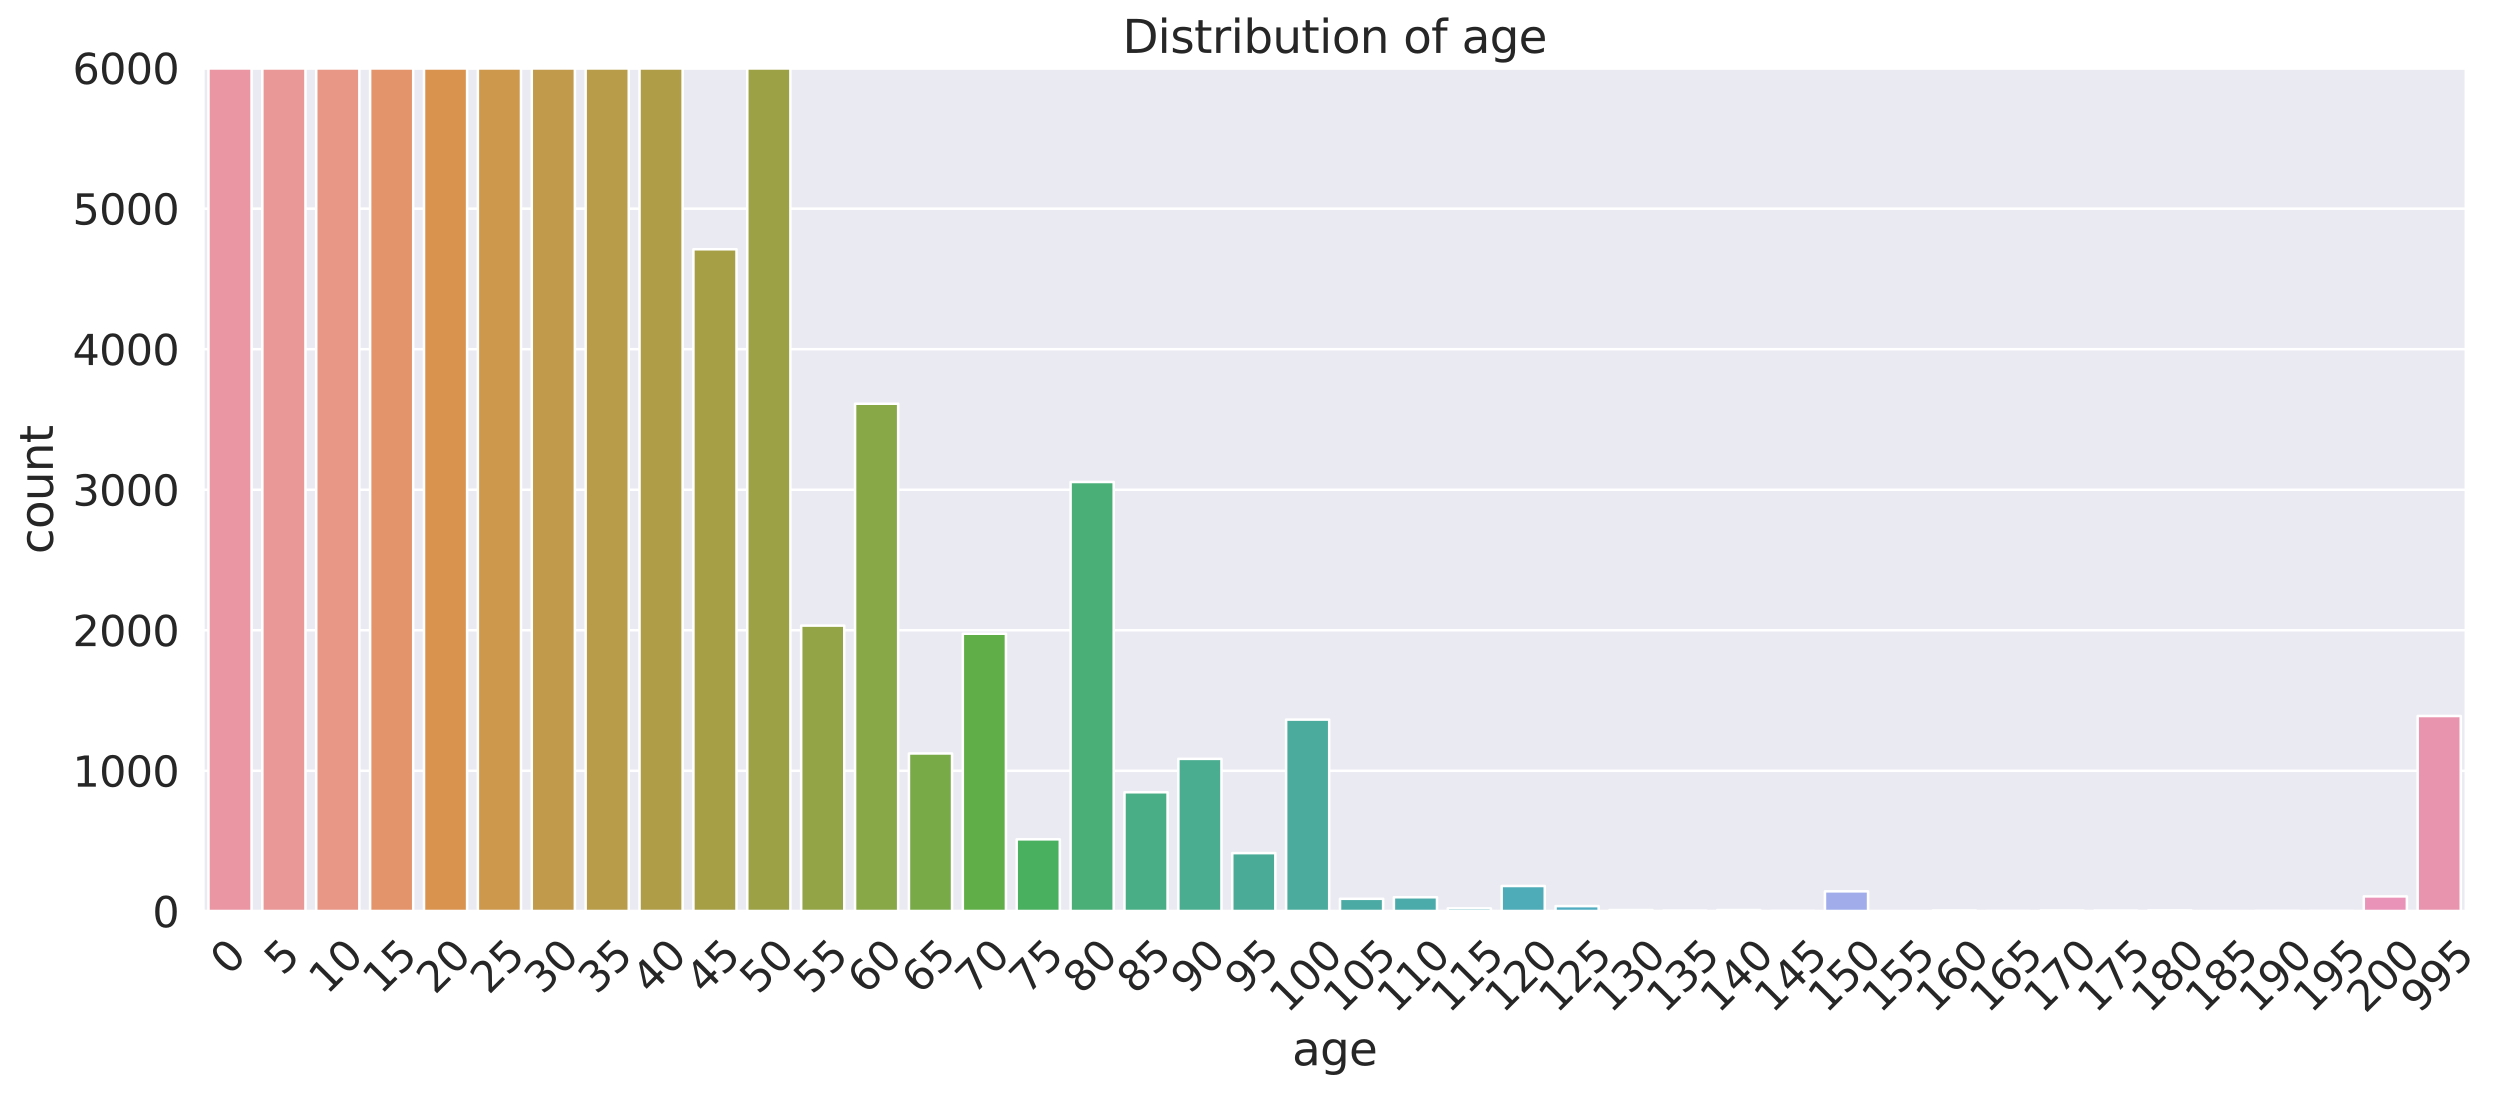 <?xml version="1.0" encoding="utf-8" standalone="no"?>
<!DOCTYPE svg PUBLIC "-//W3C//DTD SVG 1.1//EN"
  "http://www.w3.org/Graphics/SVG/1.1/DTD/svg11.dtd">
<svg xmlns:xlink="http://www.w3.org/1999/xlink" width="986.265pt" height="431.199pt" viewBox="0 0 986.265 431.199" xmlns="http://www.w3.org/2000/svg" version="1.1">
 <defs>
  <style type="text/css">*{stroke-linejoin: round; stroke-linecap: butt}</style>
 </defs>
 <g id="figure_1">
  <g id="patch_1">
   <path d="M 0 431.199 
L 986.265 431.199 
L 986.265 0 
L 0 0 
z
" style="fill: #ffffff"/>
  </g>
  <g id="axes_1">
   <g id="patch_2">
    <path d="M 80.113 359.517 
L 972.913 359.517 
L 972.913 26.877 
L 80.113 26.877 
z
" style="fill: #eaeaf2"/>
   </g>
   <g id="matplotlib.axis_1">
    <g id="xtick_1">
     <g id="text_1">
      <!-- 0 -->
      <g style="fill: #262626" transform="translate(90.249 385.306)rotate(-45)scale(0.165 -0.165)">
       <defs>
        <path id="DejaVuSans-30" d="M 2034 4250 
Q 1547 4250 1301 3770 
Q 1056 3291 1056 2328 
Q 1056 1369 1301 889 
Q 1547 409 2034 409 
Q 2525 409 2770 889 
Q 3016 1369 3016 2328 
Q 3016 3291 2770 3770 
Q 2525 4250 2034 4250 
z
M 2034 4750 
Q 2819 4750 3233 4129 
Q 3647 3509 3647 2328 
Q 3647 1150 3233 529 
Q 2819 -91 2034 -91 
Q 1250 -91 836 529 
Q 422 1150 422 2328 
Q 422 3509 836 4129 
Q 1250 4750 2034 4750 
z
" transform="scale(0.016)"/>
       </defs>
       <use xlink:href="#DejaVuSans-30"/>
      </g>
     </g>
    </g>
    <g id="xtick_2">
     <g id="text_2">
      <!-- 5 -->
      <g style="fill: #262626" transform="translate(111.507 385.306)rotate(-45)scale(0.165 -0.165)">
       <defs>
        <path id="DejaVuSans-35" d="M 691 4666 
L 3169 4666 
L 3169 4134 
L 1269 4134 
L 1269 2991 
Q 1406 3038 1543 3061 
Q 1681 3084 1819 3084 
Q 2600 3084 3056 2656 
Q 3513 2228 3513 1497 
Q 3513 744 3044 326 
Q 2575 -91 1722 -91 
Q 1428 -91 1123 -41 
Q 819 9 494 109 
L 494 744 
Q 775 591 1075 516 
Q 1375 441 1709 441 
Q 2250 441 2565 725 
Q 2881 1009 2881 1497 
Q 2881 1984 2565 2268 
Q 2250 2553 1709 2553 
Q 1456 2553 1204 2497 
Q 953 2441 691 2322 
L 691 4666 
z
" transform="scale(0.016)"/>
       </defs>
       <use xlink:href="#DejaVuSans-35"/>
      </g>
     </g>
    </g>
    <g id="xtick_3">
     <g id="text_3">
      <!-- 10 -->
      <g style="fill: #262626" transform="translate(129.052 392.729)rotate(-45)scale(0.165 -0.165)">
       <defs>
        <path id="DejaVuSans-31" d="M 794 531 
L 1825 531 
L 1825 4091 
L 703 3866 
L 703 4441 
L 1819 4666 
L 2450 4666 
L 2450 531 
L 3481 531 
L 3481 0 
L 794 0 
L 794 531 
z
" transform="scale(0.016)"/>
       </defs>
       <use xlink:href="#DejaVuSans-31"/>
       <use xlink:href="#DejaVuSans-30" x="63.623"/>
      </g>
     </g>
    </g>
    <g id="xtick_4">
     <g id="text_4">
      <!-- 15 -->
      <g style="fill: #262626" transform="translate(150.309 392.729)rotate(-45)scale(0.165 -0.165)">
       <use xlink:href="#DejaVuSans-31"/>
       <use xlink:href="#DejaVuSans-35" x="63.623"/>
      </g>
     </g>
    </g>
    <g id="xtick_5">
     <g id="text_5">
      <!-- 20 -->
      <g style="fill: #262626" transform="translate(171.566 392.729)rotate(-45)scale(0.165 -0.165)">
       <defs>
        <path id="DejaVuSans-32" d="M 1228 531 
L 3431 531 
L 3431 0 
L 469 0 
L 469 531 
Q 828 903 1448 1529 
Q 2069 2156 2228 2338 
Q 2531 2678 2651 2914 
Q 2772 3150 2772 3378 
Q 2772 3750 2511 3984 
Q 2250 4219 1831 4219 
Q 1534 4219 1204 4116 
Q 875 4013 500 3803 
L 500 4441 
Q 881 4594 1212 4672 
Q 1544 4750 1819 4750 
Q 2544 4750 2975 4387 
Q 3406 4025 3406 3419 
Q 3406 3131 3298 2873 
Q 3191 2616 2906 2266 
Q 2828 2175 2409 1742 
Q 1991 1309 1228 531 
z
" transform="scale(0.016)"/>
       </defs>
       <use xlink:href="#DejaVuSans-32"/>
       <use xlink:href="#DejaVuSans-30" x="63.623"/>
      </g>
     </g>
    </g>
    <g id="xtick_6">
     <g id="text_6">
      <!-- 25 -->
      <g style="fill: #262626" transform="translate(192.824 392.729)rotate(-45)scale(0.165 -0.165)">
       <use xlink:href="#DejaVuSans-32"/>
       <use xlink:href="#DejaVuSans-35" x="63.623"/>
      </g>
     </g>
    </g>
    <g id="xtick_7">
     <g id="text_7">
      <!-- 30 -->
      <g style="fill: #262626" transform="translate(214.081 392.729)rotate(-45)scale(0.165 -0.165)">
       <defs>
        <path id="DejaVuSans-33" d="M 2597 2516 
Q 3050 2419 3304 2112 
Q 3559 1806 3559 1356 
Q 3559 666 3084 287 
Q 2609 -91 1734 -91 
Q 1441 -91 1130 -33 
Q 819 25 488 141 
L 488 750 
Q 750 597 1062 519 
Q 1375 441 1716 441 
Q 2309 441 2620 675 
Q 2931 909 2931 1356 
Q 2931 1769 2642 2001 
Q 2353 2234 1838 2234 
L 1294 2234 
L 1294 2753 
L 1863 2753 
Q 2328 2753 2575 2939 
Q 2822 3125 2822 3475 
Q 2822 3834 2567 4026 
Q 2313 4219 1838 4219 
Q 1578 4219 1281 4162 
Q 984 4106 628 3988 
L 628 4550 
Q 988 4650 1302 4700 
Q 1616 4750 1894 4750 
Q 2613 4750 3031 4423 
Q 3450 4097 3450 3541 
Q 3450 3153 3228 2886 
Q 3006 2619 2597 2516 
z
" transform="scale(0.016)"/>
       </defs>
       <use xlink:href="#DejaVuSans-33"/>
       <use xlink:href="#DejaVuSans-30" x="63.623"/>
      </g>
     </g>
    </g>
    <g id="xtick_8">
     <g id="text_8">
      <!-- 35 -->
      <g style="fill: #262626" transform="translate(235.338 392.729)rotate(-45)scale(0.165 -0.165)">
       <use xlink:href="#DejaVuSans-33"/>
       <use xlink:href="#DejaVuSans-35" x="63.623"/>
      </g>
     </g>
    </g>
    <g id="xtick_9">
     <g id="text_9">
      <!-- 40 -->
      <g style="fill: #262626" transform="translate(256.595 392.729)rotate(-45)scale(0.165 -0.165)">
       <defs>
        <path id="DejaVuSans-34" d="M 2419 4116 
L 825 1625 
L 2419 1625 
L 2419 4116 
z
M 2253 4666 
L 3047 4666 
L 3047 1625 
L 3713 1625 
L 3713 1100 
L 3047 1100 
L 3047 0 
L 2419 0 
L 2419 1100 
L 313 1100 
L 313 1709 
L 2253 4666 
z
" transform="scale(0.016)"/>
       </defs>
       <use xlink:href="#DejaVuSans-34"/>
       <use xlink:href="#DejaVuSans-30" x="63.623"/>
      </g>
     </g>
    </g>
    <g id="xtick_10">
     <g id="text_10">
      <!-- 45 -->
      <g style="fill: #262626" transform="translate(277.852 392.729)rotate(-45)scale(0.165 -0.165)">
       <use xlink:href="#DejaVuSans-34"/>
       <use xlink:href="#DejaVuSans-35" x="63.623"/>
      </g>
     </g>
    </g>
    <g id="xtick_11">
     <g id="text_11">
      <!-- 50 -->
      <g style="fill: #262626" transform="translate(299.109 392.729)rotate(-45)scale(0.165 -0.165)">
       <use xlink:href="#DejaVuSans-35"/>
       <use xlink:href="#DejaVuSans-30" x="63.623"/>
      </g>
     </g>
    </g>
    <g id="xtick_12">
     <g id="text_12">
      <!-- 55 -->
      <g style="fill: #262626" transform="translate(320.366 392.729)rotate(-45)scale(0.165 -0.165)">
       <use xlink:href="#DejaVuSans-35"/>
       <use xlink:href="#DejaVuSans-35" x="63.623"/>
      </g>
     </g>
    </g>
    <g id="xtick_13">
     <g id="text_13">
      <!-- 60 -->
      <g style="fill: #262626" transform="translate(341.624 392.729)rotate(-45)scale(0.165 -0.165)">
       <defs>
        <path id="DejaVuSans-36" d="M 2113 2584 
Q 1688 2584 1439 2293 
Q 1191 2003 1191 1497 
Q 1191 994 1439 701 
Q 1688 409 2113 409 
Q 2538 409 2786 701 
Q 3034 994 3034 1497 
Q 3034 2003 2786 2293 
Q 2538 2584 2113 2584 
z
M 3366 4563 
L 3366 3988 
Q 3128 4100 2886 4159 
Q 2644 4219 2406 4219 
Q 1781 4219 1451 3797 
Q 1122 3375 1075 2522 
Q 1259 2794 1537 2939 
Q 1816 3084 2150 3084 
Q 2853 3084 3261 2657 
Q 3669 2231 3669 1497 
Q 3669 778 3244 343 
Q 2819 -91 2113 -91 
Q 1303 -91 875 529 
Q 447 1150 447 2328 
Q 447 3434 972 4092 
Q 1497 4750 2381 4750 
Q 2619 4750 2861 4703 
Q 3103 4656 3366 4563 
z
" transform="scale(0.016)"/>
       </defs>
       <use xlink:href="#DejaVuSans-36"/>
       <use xlink:href="#DejaVuSans-30" x="63.623"/>
      </g>
     </g>
    </g>
    <g id="xtick_14">
     <g id="text_14">
      <!-- 65 -->
      <g style="fill: #262626" transform="translate(362.881 392.729)rotate(-45)scale(0.165 -0.165)">
       <use xlink:href="#DejaVuSans-36"/>
       <use xlink:href="#DejaVuSans-35" x="63.623"/>
      </g>
     </g>
    </g>
    <g id="xtick_15">
     <g id="text_15">
      <!-- 70 -->
      <g style="fill: #262626" transform="translate(384.138 392.729)rotate(-45)scale(0.165 -0.165)">
       <defs>
        <path id="DejaVuSans-37" d="M 525 4666 
L 3525 4666 
L 3525 4397 
L 1831 0 
L 1172 0 
L 2766 4134 
L 525 4134 
L 525 4666 
z
" transform="scale(0.016)"/>
       </defs>
       <use xlink:href="#DejaVuSans-37"/>
       <use xlink:href="#DejaVuSans-30" x="63.623"/>
      </g>
     </g>
    </g>
    <g id="xtick_16">
     <g id="text_16">
      <!-- 75 -->
      <g style="fill: #262626" transform="translate(405.395 392.729)rotate(-45)scale(0.165 -0.165)">
       <use xlink:href="#DejaVuSans-37"/>
       <use xlink:href="#DejaVuSans-35" x="63.623"/>
      </g>
     </g>
    </g>
    <g id="xtick_17">
     <g id="text_17">
      <!-- 80 -->
      <g style="fill: #262626" transform="translate(426.652 392.729)rotate(-45)scale(0.165 -0.165)">
       <defs>
        <path id="DejaVuSans-38" d="M 2034 2216 
Q 1584 2216 1326 1975 
Q 1069 1734 1069 1313 
Q 1069 891 1326 650 
Q 1584 409 2034 409 
Q 2484 409 2743 651 
Q 3003 894 3003 1313 
Q 3003 1734 2745 1975 
Q 2488 2216 2034 2216 
z
M 1403 2484 
Q 997 2584 770 2862 
Q 544 3141 544 3541 
Q 544 4100 942 4425 
Q 1341 4750 2034 4750 
Q 2731 4750 3128 4425 
Q 3525 4100 3525 3541 
Q 3525 3141 3298 2862 
Q 3072 2584 2669 2484 
Q 3125 2378 3379 2068 
Q 3634 1759 3634 1313 
Q 3634 634 3220 271 
Q 2806 -91 2034 -91 
Q 1263 -91 848 271 
Q 434 634 434 1313 
Q 434 1759 690 2068 
Q 947 2378 1403 2484 
z
M 1172 3481 
Q 1172 3119 1398 2916 
Q 1625 2713 2034 2713 
Q 2441 2713 2670 2916 
Q 2900 3119 2900 3481 
Q 2900 3844 2670 4047 
Q 2441 4250 2034 4250 
Q 1625 4250 1398 4047 
Q 1172 3844 1172 3481 
z
" transform="scale(0.016)"/>
       </defs>
       <use xlink:href="#DejaVuSans-38"/>
       <use xlink:href="#DejaVuSans-30" x="63.623"/>
      </g>
     </g>
    </g>
    <g id="xtick_18">
     <g id="text_18">
      <!-- 85 -->
      <g style="fill: #262626" transform="translate(447.909 392.729)rotate(-45)scale(0.165 -0.165)">
       <use xlink:href="#DejaVuSans-38"/>
       <use xlink:href="#DejaVuSans-35" x="63.623"/>
      </g>
     </g>
    </g>
    <g id="xtick_19">
     <g id="text_19">
      <!-- 90 -->
      <g style="fill: #262626" transform="translate(469.166 392.729)rotate(-45)scale(0.165 -0.165)">
       <defs>
        <path id="DejaVuSans-39" d="M 703 97 
L 703 672 
Q 941 559 1184 500 
Q 1428 441 1663 441 
Q 2288 441 2617 861 
Q 2947 1281 2994 2138 
Q 2813 1869 2534 1725 
Q 2256 1581 1919 1581 
Q 1219 1581 811 2004 
Q 403 2428 403 3163 
Q 403 3881 828 4315 
Q 1253 4750 1959 4750 
Q 2769 4750 3195 4129 
Q 3622 3509 3622 2328 
Q 3622 1225 3098 567 
Q 2575 -91 1691 -91 
Q 1453 -91 1209 -44 
Q 966 3 703 97 
z
M 1959 2075 
Q 2384 2075 2632 2365 
Q 2881 2656 2881 3163 
Q 2881 3666 2632 3958 
Q 2384 4250 1959 4250 
Q 1534 4250 1286 3958 
Q 1038 3666 1038 3163 
Q 1038 2656 1286 2365 
Q 1534 2075 1959 2075 
z
" transform="scale(0.016)"/>
       </defs>
       <use xlink:href="#DejaVuSans-39"/>
       <use xlink:href="#DejaVuSans-30" x="63.623"/>
      </g>
     </g>
    </g>
    <g id="xtick_20">
     <g id="text_20">
      <!-- 95 -->
      <g style="fill: #262626" transform="translate(490.424 392.729)rotate(-45)scale(0.165 -0.165)">
       <use xlink:href="#DejaVuSans-39"/>
       <use xlink:href="#DejaVuSans-35" x="63.623"/>
      </g>
     </g>
    </g>
    <g id="xtick_21">
     <g id="text_21">
      <!-- 100 -->
      <g style="fill: #262626" transform="translate(507.969 400.152)rotate(-45)scale(0.165 -0.165)">
       <use xlink:href="#DejaVuSans-31"/>
       <use xlink:href="#DejaVuSans-30" x="63.623"/>
       <use xlink:href="#DejaVuSans-30" x="127.246"/>
      </g>
     </g>
    </g>
    <g id="xtick_22">
     <g id="text_22">
      <!-- 105 -->
      <g style="fill: #262626" transform="translate(529.226 400.152)rotate(-45)scale(0.165 -0.165)">
       <use xlink:href="#DejaVuSans-31"/>
       <use xlink:href="#DejaVuSans-30" x="63.623"/>
       <use xlink:href="#DejaVuSans-35" x="127.246"/>
      </g>
     </g>
    </g>
    <g id="xtick_23">
     <g id="text_23">
      <!-- 110 -->
      <g style="fill: #262626" transform="translate(550.483 400.152)rotate(-45)scale(0.165 -0.165)">
       <use xlink:href="#DejaVuSans-31"/>
       <use xlink:href="#DejaVuSans-31" x="63.623"/>
       <use xlink:href="#DejaVuSans-30" x="127.246"/>
      </g>
     </g>
    </g>
    <g id="xtick_24">
     <g id="text_24">
      <!-- 115 -->
      <g style="fill: #262626" transform="translate(571.74 400.152)rotate(-45)scale(0.165 -0.165)">
       <use xlink:href="#DejaVuSans-31"/>
       <use xlink:href="#DejaVuSans-31" x="63.623"/>
       <use xlink:href="#DejaVuSans-35" x="127.246"/>
      </g>
     </g>
    </g>
    <g id="xtick_25">
     <g id="text_25">
      <!-- 120 -->
      <g style="fill: #262626" transform="translate(592.998 400.152)rotate(-45)scale(0.165 -0.165)">
       <use xlink:href="#DejaVuSans-31"/>
       <use xlink:href="#DejaVuSans-32" x="63.623"/>
       <use xlink:href="#DejaVuSans-30" x="127.246"/>
      </g>
     </g>
    </g>
    <g id="xtick_26">
     <g id="text_26">
      <!-- 125 -->
      <g style="fill: #262626" transform="translate(614.255 400.152)rotate(-45)scale(0.165 -0.165)">
       <use xlink:href="#DejaVuSans-31"/>
       <use xlink:href="#DejaVuSans-32" x="63.623"/>
       <use xlink:href="#DejaVuSans-35" x="127.246"/>
      </g>
     </g>
    </g>
    <g id="xtick_27">
     <g id="text_27">
      <!-- 130 -->
      <g style="fill: #262626" transform="translate(635.512 400.152)rotate(-45)scale(0.165 -0.165)">
       <use xlink:href="#DejaVuSans-31"/>
       <use xlink:href="#DejaVuSans-33" x="63.623"/>
       <use xlink:href="#DejaVuSans-30" x="127.246"/>
      </g>
     </g>
    </g>
    <g id="xtick_28">
     <g id="text_28">
      <!-- 135 -->
      <g style="fill: #262626" transform="translate(656.769 400.152)rotate(-45)scale(0.165 -0.165)">
       <use xlink:href="#DejaVuSans-31"/>
       <use xlink:href="#DejaVuSans-33" x="63.623"/>
       <use xlink:href="#DejaVuSans-35" x="127.246"/>
      </g>
     </g>
    </g>
    <g id="xtick_29">
     <g id="text_29">
      <!-- 140 -->
      <g style="fill: #262626" transform="translate(678.026 400.152)rotate(-45)scale(0.165 -0.165)">
       <use xlink:href="#DejaVuSans-31"/>
       <use xlink:href="#DejaVuSans-34" x="63.623"/>
       <use xlink:href="#DejaVuSans-30" x="127.246"/>
      </g>
     </g>
    </g>
    <g id="xtick_30">
     <g id="text_30">
      <!-- 145 -->
      <g style="fill: #262626" transform="translate(699.283 400.152)rotate(-45)scale(0.165 -0.165)">
       <use xlink:href="#DejaVuSans-31"/>
       <use xlink:href="#DejaVuSans-34" x="63.623"/>
       <use xlink:href="#DejaVuSans-35" x="127.246"/>
      </g>
     </g>
    </g>
    <g id="xtick_31">
     <g id="text_31">
      <!-- 150 -->
      <g style="fill: #262626" transform="translate(720.54 400.152)rotate(-45)scale(0.165 -0.165)">
       <use xlink:href="#DejaVuSans-31"/>
       <use xlink:href="#DejaVuSans-35" x="63.623"/>
       <use xlink:href="#DejaVuSans-30" x="127.246"/>
      </g>
     </g>
    </g>
    <g id="xtick_32">
     <g id="text_32">
      <!-- 155 -->
      <g style="fill: #262626" transform="translate(741.798 400.152)rotate(-45)scale(0.165 -0.165)">
       <use xlink:href="#DejaVuSans-31"/>
       <use xlink:href="#DejaVuSans-35" x="63.623"/>
       <use xlink:href="#DejaVuSans-35" x="127.246"/>
      </g>
     </g>
    </g>
    <g id="xtick_33">
     <g id="text_33">
      <!-- 160 -->
      <g style="fill: #262626" transform="translate(763.055 400.152)rotate(-45)scale(0.165 -0.165)">
       <use xlink:href="#DejaVuSans-31"/>
       <use xlink:href="#DejaVuSans-36" x="63.623"/>
       <use xlink:href="#DejaVuSans-30" x="127.246"/>
      </g>
     </g>
    </g>
    <g id="xtick_34">
     <g id="text_34">
      <!-- 165 -->
      <g style="fill: #262626" transform="translate(784.312 400.152)rotate(-45)scale(0.165 -0.165)">
       <use xlink:href="#DejaVuSans-31"/>
       <use xlink:href="#DejaVuSans-36" x="63.623"/>
       <use xlink:href="#DejaVuSans-35" x="127.246"/>
      </g>
     </g>
    </g>
    <g id="xtick_35">
     <g id="text_35">
      <!-- 170 -->
      <g style="fill: #262626" transform="translate(805.569 400.152)rotate(-45)scale(0.165 -0.165)">
       <use xlink:href="#DejaVuSans-31"/>
       <use xlink:href="#DejaVuSans-37" x="63.623"/>
       <use xlink:href="#DejaVuSans-30" x="127.246"/>
      </g>
     </g>
    </g>
    <g id="xtick_36">
     <g id="text_36">
      <!-- 175 -->
      <g style="fill: #262626" transform="translate(826.826 400.152)rotate(-45)scale(0.165 -0.165)">
       <use xlink:href="#DejaVuSans-31"/>
       <use xlink:href="#DejaVuSans-37" x="63.623"/>
       <use xlink:href="#DejaVuSans-35" x="127.246"/>
      </g>
     </g>
    </g>
    <g id="xtick_37">
     <g id="text_37">
      <!-- 180 -->
      <g style="fill: #262626" transform="translate(848.083 400.152)rotate(-45)scale(0.165 -0.165)">
       <use xlink:href="#DejaVuSans-31"/>
       <use xlink:href="#DejaVuSans-38" x="63.623"/>
       <use xlink:href="#DejaVuSans-30" x="127.246"/>
      </g>
     </g>
    </g>
    <g id="xtick_38">
     <g id="text_38">
      <!-- 185 -->
      <g style="fill: #262626" transform="translate(869.34 400.152)rotate(-45)scale(0.165 -0.165)">
       <use xlink:href="#DejaVuSans-31"/>
       <use xlink:href="#DejaVuSans-38" x="63.623"/>
       <use xlink:href="#DejaVuSans-35" x="127.246"/>
      </g>
     </g>
    </g>
    <g id="xtick_39">
     <g id="text_39">
      <!-- 190 -->
      <g style="fill: #262626" transform="translate(890.598 400.152)rotate(-45)scale(0.165 -0.165)">
       <use xlink:href="#DejaVuSans-31"/>
       <use xlink:href="#DejaVuSans-39" x="63.623"/>
       <use xlink:href="#DejaVuSans-30" x="127.246"/>
      </g>
     </g>
    </g>
    <g id="xtick_40">
     <g id="text_40">
      <!-- 195 -->
      <g style="fill: #262626" transform="translate(911.855 400.152)rotate(-45)scale(0.165 -0.165)">
       <use xlink:href="#DejaVuSans-31"/>
       <use xlink:href="#DejaVuSans-39" x="63.623"/>
       <use xlink:href="#DejaVuSans-35" x="127.246"/>
      </g>
     </g>
    </g>
    <g id="xtick_41">
     <g id="text_41">
      <!-- 200 -->
      <g style="fill: #262626" transform="translate(933.112 400.152)rotate(-45)scale(0.165 -0.165)">
       <use xlink:href="#DejaVuSans-32"/>
       <use xlink:href="#DejaVuSans-30" x="63.623"/>
       <use xlink:href="#DejaVuSans-30" x="127.246"/>
      </g>
     </g>
    </g>
    <g id="xtick_42">
     <g id="text_42">
      <!-- 995 -->
      <g style="fill: #262626" transform="translate(954.369 400.152)rotate(-45)scale(0.165 -0.165)">
       <use xlink:href="#DejaVuSans-39"/>
       <use xlink:href="#DejaVuSans-39" x="63.623"/>
       <use xlink:href="#DejaVuSans-35" x="127.246"/>
      </g>
     </g>
    </g>
    <g id="text_43">
     <!-- age -->
     <g style="fill: #262626" transform="translate(509.746 420.256)scale(0.18 -0.18)">
      <defs>
       <path id="DejaVuSans-61" d="M 2194 1759 
Q 1497 1759 1228 1600 
Q 959 1441 959 1056 
Q 959 750 1161 570 
Q 1363 391 1709 391 
Q 2188 391 2477 730 
Q 2766 1069 2766 1631 
L 2766 1759 
L 2194 1759 
z
M 3341 1997 
L 3341 0 
L 2766 0 
L 2766 531 
Q 2569 213 2275 61 
Q 1981 -91 1556 -91 
Q 1019 -91 701 211 
Q 384 513 384 1019 
Q 384 1609 779 1909 
Q 1175 2209 1959 2209 
L 2766 2209 
L 2766 2266 
Q 2766 2663 2505 2880 
Q 2244 3097 1772 3097 
Q 1472 3097 1187 3025 
Q 903 2953 641 2809 
L 641 3341 
Q 956 3463 1253 3523 
Q 1550 3584 1831 3584 
Q 2591 3584 2966 3190 
Q 3341 2797 3341 1997 
z
" transform="scale(0.016)"/>
       <path id="DejaVuSans-67" d="M 2906 1791 
Q 2906 2416 2648 2759 
Q 2391 3103 1925 3103 
Q 1463 3103 1205 2759 
Q 947 2416 947 1791 
Q 947 1169 1205 825 
Q 1463 481 1925 481 
Q 2391 481 2648 825 
Q 2906 1169 2906 1791 
z
M 3481 434 
Q 3481 -459 3084 -895 
Q 2688 -1331 1869 -1331 
Q 1566 -1331 1297 -1286 
Q 1028 -1241 775 -1147 
L 775 -588 
Q 1028 -725 1275 -790 
Q 1522 -856 1778 -856 
Q 2344 -856 2625 -561 
Q 2906 -266 2906 331 
L 2906 616 
Q 2728 306 2450 153 
Q 2172 0 1784 0 
Q 1141 0 747 490 
Q 353 981 353 1791 
Q 353 2603 747 3093 
Q 1141 3584 1784 3584 
Q 2172 3584 2450 3431 
Q 2728 3278 2906 2969 
L 2906 3500 
L 3481 3500 
L 3481 434 
z
" transform="scale(0.016)"/>
       <path id="DejaVuSans-65" d="M 3597 1894 
L 3597 1613 
L 953 1613 
Q 991 1019 1311 708 
Q 1631 397 2203 397 
Q 2534 397 2845 478 
Q 3156 559 3463 722 
L 3463 178 
Q 3153 47 2828 -22 
Q 2503 -91 2169 -91 
Q 1331 -91 842 396 
Q 353 884 353 1716 
Q 353 2575 817 3079 
Q 1281 3584 2069 3584 
Q 2775 3584 3186 3129 
Q 3597 2675 3597 1894 
z
M 3022 2063 
Q 3016 2534 2758 2815 
Q 2500 3097 2075 3097 
Q 1594 3097 1305 2825 
Q 1016 2553 972 2059 
L 3022 2063 
z
" transform="scale(0.016)"/>
      </defs>
      <use xlink:href="#DejaVuSans-61"/>
      <use xlink:href="#DejaVuSans-67" x="61.279"/>
      <use xlink:href="#DejaVuSans-65" x="124.756"/>
     </g>
    </g>
   </g>
   <g id="matplotlib.axis_2">
    <g id="ytick_1">
     <g id="line2d_1">
      <path d="M 80.113 359.517 
L 972.913 359.517 
" clip-path="url(#pa2fa9e0db2)" style="fill: none; stroke: #ffffff; stroke-linecap: round"/>
     </g>
     <g id="text_44">
      <!-- 0 -->
      <g style="fill: #262626" transform="translate(60.115 365.786)scale(0.165 -0.165)">
       <use xlink:href="#DejaVuSans-30"/>
      </g>
     </g>
    </g>
    <g id="ytick_2">
     <g id="line2d_2">
      <path d="M 80.113 304.077 
L 972.913 304.077 
" clip-path="url(#pa2fa9e0db2)" style="fill: none; stroke: #ffffff; stroke-linecap: round"/>
     </g>
     <g id="text_45">
      <!-- 1000 -->
      <g style="fill: #262626" transform="translate(28.621 310.346)scale(0.165 -0.165)">
       <use xlink:href="#DejaVuSans-31"/>
       <use xlink:href="#DejaVuSans-30" x="63.623"/>
       <use xlink:href="#DejaVuSans-30" x="127.246"/>
       <use xlink:href="#DejaVuSans-30" x="190.869"/>
      </g>
     </g>
    </g>
    <g id="ytick_3">
     <g id="line2d_3">
      <path d="M 80.113 248.637 
L 972.913 248.637 
" clip-path="url(#pa2fa9e0db2)" style="fill: none; stroke: #ffffff; stroke-linecap: round"/>
     </g>
     <g id="text_46">
      <!-- 2000 -->
      <g style="fill: #262626" transform="translate(28.621 254.906)scale(0.165 -0.165)">
       <use xlink:href="#DejaVuSans-32"/>
       <use xlink:href="#DejaVuSans-30" x="63.623"/>
       <use xlink:href="#DejaVuSans-30" x="127.246"/>
       <use xlink:href="#DejaVuSans-30" x="190.869"/>
      </g>
     </g>
    </g>
    <g id="ytick_4">
     <g id="line2d_4">
      <path d="M 80.113 193.197 
L 972.913 193.197 
" clip-path="url(#pa2fa9e0db2)" style="fill: none; stroke: #ffffff; stroke-linecap: round"/>
     </g>
     <g id="text_47">
      <!-- 3000 -->
      <g style="fill: #262626" transform="translate(28.621 199.466)scale(0.165 -0.165)">
       <use xlink:href="#DejaVuSans-33"/>
       <use xlink:href="#DejaVuSans-30" x="63.623"/>
       <use xlink:href="#DejaVuSans-30" x="127.246"/>
       <use xlink:href="#DejaVuSans-30" x="190.869"/>
      </g>
     </g>
    </g>
    <g id="ytick_5">
     <g id="line2d_5">
      <path d="M 80.113 137.757 
L 972.913 137.757 
" clip-path="url(#pa2fa9e0db2)" style="fill: none; stroke: #ffffff; stroke-linecap: round"/>
     </g>
     <g id="text_48">
      <!-- 4000 -->
      <g style="fill: #262626" transform="translate(28.621 144.026)scale(0.165 -0.165)">
       <use xlink:href="#DejaVuSans-34"/>
       <use xlink:href="#DejaVuSans-30" x="63.623"/>
       <use xlink:href="#DejaVuSans-30" x="127.246"/>
       <use xlink:href="#DejaVuSans-30" x="190.869"/>
      </g>
     </g>
    </g>
    <g id="ytick_6">
     <g id="line2d_6">
      <path d="M 80.113 82.317 
L 972.913 82.317 
" clip-path="url(#pa2fa9e0db2)" style="fill: none; stroke: #ffffff; stroke-linecap: round"/>
     </g>
     <g id="text_49">
      <!-- 5000 -->
      <g style="fill: #262626" transform="translate(28.621 88.586)scale(0.165 -0.165)">
       <use xlink:href="#DejaVuSans-35"/>
       <use xlink:href="#DejaVuSans-30" x="63.623"/>
       <use xlink:href="#DejaVuSans-30" x="127.246"/>
       <use xlink:href="#DejaVuSans-30" x="190.869"/>
      </g>
     </g>
    </g>
    <g id="ytick_7">
     <g id="line2d_7">
      <path d="M 80.113 26.877 
L 972.913 26.877 
" clip-path="url(#pa2fa9e0db2)" style="fill: none; stroke: #ffffff; stroke-linecap: round"/>
     </g>
     <g id="text_50">
      <!-- 6000 -->
      <g style="fill: #262626" transform="translate(28.621 33.146)scale(0.165 -0.165)">
       <use xlink:href="#DejaVuSans-36"/>
       <use xlink:href="#DejaVuSans-30" x="63.623"/>
       <use xlink:href="#DejaVuSans-30" x="127.246"/>
       <use xlink:href="#DejaVuSans-30" x="190.869"/>
      </g>
     </g>
    </g>
    <g id="text_51">
     <!-- count -->
     <g style="fill: #262626" transform="translate(20.877 218.588)rotate(-90)scale(0.18 -0.18)">
      <defs>
       <path id="DejaVuSans-63" d="M 3122 3366 
L 3122 2828 
Q 2878 2963 2633 3030 
Q 2388 3097 2138 3097 
Q 1578 3097 1268 2742 
Q 959 2388 959 1747 
Q 959 1106 1268 751 
Q 1578 397 2138 397 
Q 2388 397 2633 464 
Q 2878 531 3122 666 
L 3122 134 
Q 2881 22 2623 -34 
Q 2366 -91 2075 -91 
Q 1284 -91 818 406 
Q 353 903 353 1747 
Q 353 2603 823 3093 
Q 1294 3584 2113 3584 
Q 2378 3584 2631 3529 
Q 2884 3475 3122 3366 
z
" transform="scale(0.016)"/>
       <path id="DejaVuSans-6f" d="M 1959 3097 
Q 1497 3097 1228 2736 
Q 959 2375 959 1747 
Q 959 1119 1226 758 
Q 1494 397 1959 397 
Q 2419 397 2687 759 
Q 2956 1122 2956 1747 
Q 2956 2369 2687 2733 
Q 2419 3097 1959 3097 
z
M 1959 3584 
Q 2709 3584 3137 3096 
Q 3566 2609 3566 1747 
Q 3566 888 3137 398 
Q 2709 -91 1959 -91 
Q 1206 -91 779 398 
Q 353 888 353 1747 
Q 353 2609 779 3096 
Q 1206 3584 1959 3584 
z
" transform="scale(0.016)"/>
       <path id="DejaVuSans-75" d="M 544 1381 
L 544 3500 
L 1119 3500 
L 1119 1403 
Q 1119 906 1312 657 
Q 1506 409 1894 409 
Q 2359 409 2629 706 
Q 2900 1003 2900 1516 
L 2900 3500 
L 3475 3500 
L 3475 0 
L 2900 0 
L 2900 538 
Q 2691 219 2414 64 
Q 2138 -91 1772 -91 
Q 1169 -91 856 284 
Q 544 659 544 1381 
z
M 1991 3584 
L 1991 3584 
z
" transform="scale(0.016)"/>
       <path id="DejaVuSans-6e" d="M 3513 2113 
L 3513 0 
L 2938 0 
L 2938 2094 
Q 2938 2591 2744 2837 
Q 2550 3084 2163 3084 
Q 1697 3084 1428 2787 
Q 1159 2491 1159 1978 
L 1159 0 
L 581 0 
L 581 3500 
L 1159 3500 
L 1159 2956 
Q 1366 3272 1645 3428 
Q 1925 3584 2291 3584 
Q 2894 3584 3203 3211 
Q 3513 2838 3513 2113 
z
" transform="scale(0.016)"/>
       <path id="DejaVuSans-74" d="M 1172 4494 
L 1172 3500 
L 2356 3500 
L 2356 3053 
L 1172 3053 
L 1172 1153 
Q 1172 725 1289 603 
Q 1406 481 1766 481 
L 2356 481 
L 2356 0 
L 1766 0 
Q 1100 0 847 248 
Q 594 497 594 1153 
L 594 3053 
L 172 3053 
L 172 3500 
L 594 3500 
L 594 4494 
L 1172 4494 
z
" transform="scale(0.016)"/>
      </defs>
      <use xlink:href="#DejaVuSans-63"/>
      <use xlink:href="#DejaVuSans-6f" x="54.98"/>
      <use xlink:href="#DejaVuSans-75" x="116.162"/>
      <use xlink:href="#DejaVuSans-6e" x="179.541"/>
      <use xlink:href="#DejaVuSans-74" x="242.92"/>
     </g>
    </g>
   </g>
   <g id="patch_3">
    <path d="M 82.239 359.517 
L 99.245 359.517 
L 99.245 -1084.196 
L 82.239 -1084.196 
z
" clip-path="url(#pa2fa9e0db2)" style="fill: #ea96a3; stroke: #ffffff; stroke-linejoin: miter"/>
   </g>
   <g id="patch_4">
    <path d="M 103.496 359.517 
L 120.502 359.517 
L 120.502 -1508.644 
L 103.496 -1508.644 
z
" clip-path="url(#pa2fa9e0db2)" style="fill: #ea9797; stroke: #ffffff; stroke-linejoin: miter"/>
   </g>
   <g id="patch_5">
    <path d="M 124.753 359.517 
L 141.759 359.517 
L 141.759 -1796.877 
L 124.753 -1796.877 
z
" clip-path="url(#pa2fa9e0db2)" style="fill: #e89685; stroke: #ffffff; stroke-linejoin: miter"/>
   </g>
   <g id="patch_6">
    <path d="M 146.01 359.517 
L 163.016 359.517 
L 163.016 -1636.877 
L 146.01 -1636.877 
z
" clip-path="url(#pa2fa9e0db2)" style="fill: #e4946a; stroke: #ffffff; stroke-linejoin: miter"/>
   </g>
   <g id="patch_7">
    <path d="M 167.267 359.517 
L 184.273 359.517 
L 184.273 -1424.653 
L 167.267 -1424.653 
z
" clip-path="url(#pa2fa9e0db2)" style="fill: #da934e; stroke: #ffffff; stroke-linejoin: miter"/>
   </g>
   <g id="patch_8">
    <path d="M 188.525 359.517 
L 205.53 359.517 
L 205.53 -991.334 
L 188.525 -991.334 
z
" clip-path="url(#pa2fa9e0db2)" style="fill: #cd974c; stroke: #ffffff; stroke-linejoin: miter"/>
   </g>
   <g id="patch_9">
    <path d="M 209.782 359.517 
L 226.787 359.517 
L 226.787 -639.955 
L 209.782 -639.955 
z
" clip-path="url(#pa2fa9e0db2)" style="fill: #c29a4b; stroke: #ffffff; stroke-linejoin: miter"/>
   </g>
   <g id="patch_10">
    <path d="M 231.039 359.517 
L 248.045 359.517 
L 248.045 -234.245 
L 231.039 -234.245 
z
" clip-path="url(#pa2fa9e0db2)" style="fill: #b89c49; stroke: #ffffff; stroke-linejoin: miter"/>
   </g>
   <g id="patch_11">
    <path d="M 252.296 359.517 
L 269.302 359.517 
L 269.302 -225.874 
L 252.296 -225.874 
z
" clip-path="url(#pa2fa9e0db2)" style="fill: #af9d48; stroke: #ffffff; stroke-linejoin: miter"/>
   </g>
   <g id="patch_12">
    <path d="M 273.553 359.517 
L 290.559 359.517 
L 290.559 98.339 
L 273.553 98.339 
z
" clip-path="url(#pa2fa9e0db2)" style="fill: #a69f46; stroke: #ffffff; stroke-linejoin: miter"/>
   </g>
   <g id="patch_13">
    <path d="M 294.81 359.517 
L 311.816 359.517 
L 311.816 -42.811 
L 294.81 -42.811 
z
" clip-path="url(#pa2fa9e0db2)" style="fill: #9ca145; stroke: #ffffff; stroke-linejoin: miter"/>
   </g>
   <g id="patch_14">
    <path d="M 316.067 359.517 
L 333.073 359.517 
L 333.073 246.808 
L 316.067 246.808 
z
" clip-path="url(#pa2fa9e0db2)" style="fill: #93a446; stroke: #ffffff; stroke-linejoin: miter"/>
   </g>
   <g id="patch_15">
    <path d="M 337.325 359.517 
L 354.33 359.517 
L 354.33 159.268 
L 337.325 159.268 
z
" clip-path="url(#pa2fa9e0db2)" style="fill: #88a746; stroke: #ffffff; stroke-linejoin: miter"/>
   </g>
   <g id="patch_16">
    <path d="M 358.582 359.517 
L 375.587 359.517 
L 375.587 297.258 
L 358.582 297.258 
z
" clip-path="url(#pa2fa9e0db2)" style="fill: #78aa47; stroke: #ffffff; stroke-linejoin: miter"/>
   </g>
   <g id="patch_17">
    <path d="M 379.839 359.517 
L 396.845 359.517 
L 396.845 250.023 
L 379.839 250.023 
z
" clip-path="url(#pa2fa9e0db2)" style="fill: #60ae47; stroke: #ffffff; stroke-linejoin: miter"/>
   </g>
   <g id="patch_18">
    <path d="M 401.096 359.517 
L 418.102 359.517 
L 418.102 331.132 
L 401.096 331.132 
z
" clip-path="url(#pa2fa9e0db2)" style="fill: #48b05e; stroke: #ffffff; stroke-linejoin: miter"/>
   </g>
   <g id="patch_19">
    <path d="M 422.353 359.517 
L 439.359 359.517 
L 439.359 190.148 
L 422.353 190.148 
z
" clip-path="url(#pa2fa9e0db2)" style="fill: #49af77; stroke: #ffffff; stroke-linejoin: miter"/>
   </g>
   <g id="patch_20">
    <path d="M 443.61 359.517 
L 460.616 359.517 
L 460.616 312.56 
L 443.61 312.56 
z
" clip-path="url(#pa2fa9e0db2)" style="fill: #49ae85; stroke: #ffffff; stroke-linejoin: miter"/>
   </g>
   <g id="patch_21">
    <path d="M 464.867 359.517 
L 481.873 359.517 
L 481.873 299.365 
L 464.867 299.365 
z
" clip-path="url(#pa2fa9e0db2)" style="fill: #4aad8f; stroke: #ffffff; stroke-linejoin: miter"/>
   </g>
   <g id="patch_22">
    <path d="M 486.125 359.517 
L 503.13 359.517 
L 503.13 336.565 
L 486.125 336.565 
z
" clip-path="url(#pa2fa9e0db2)" style="fill: #4aac97; stroke: #ffffff; stroke-linejoin: miter"/>
   </g>
   <g id="patch_23">
    <path d="M 507.382 359.517 
L 524.387 359.517 
L 524.387 283.897 
L 507.382 283.897 
z
" clip-path="url(#pa2fa9e0db2)" style="fill: #4bac9e; stroke: #ffffff; stroke-linejoin: miter"/>
   </g>
   <g id="patch_24">
    <path d="M 528.639 359.517 
L 545.645 359.517 
L 545.645 354.583 
L 528.639 354.583 
z
" clip-path="url(#pa2fa9e0db2)" style="fill: #4baba4; stroke: #ffffff; stroke-linejoin: miter"/>
   </g>
   <g id="patch_25">
    <path d="M 549.896 359.517 
L 566.902 359.517 
L 566.902 353.973 
L 549.896 353.973 
z
" clip-path="url(#pa2fa9e0db2)" style="fill: #4babaa; stroke: #ffffff; stroke-linejoin: miter"/>
   </g>
   <g id="patch_26">
    <path d="M 571.153 359.517 
L 588.159 359.517 
L 588.159 358.353 
L 571.153 358.353 
z
" clip-path="url(#pa2fa9e0db2)" style="fill: #4dabb1; stroke: #ffffff; stroke-linejoin: miter"/>
   </g>
   <g id="patch_27">
    <path d="M 592.41 359.517 
L 609.416 359.517 
L 609.416 349.538 
L 592.41 349.538 
z
" clip-path="url(#pa2fa9e0db2)" style="fill: #4eabb8; stroke: #ffffff; stroke-linejoin: miter"/>
   </g>
   <g id="patch_28">
    <path d="M 613.667 359.517 
L 630.673 359.517 
L 630.673 357.466 
L 613.667 357.466 
z
" clip-path="url(#pa2fa9e0db2)" style="fill: #50acc1; stroke: #ffffff; stroke-linejoin: miter"/>
   </g>
   <g id="patch_29">
    <path d="M 634.925 359.517 
L 651.93 359.517 
L 651.93 359.018 
L 634.925 359.018 
z
" clip-path="url(#pa2fa9e0db2)" style="fill: #52acca; stroke: #ffffff; stroke-linejoin: miter"/>
   </g>
   <g id="patch_30">
    <path d="M 656.182 359.517 
L 673.187 359.517 
L 673.187 359.24 
L 656.182 359.24 
z
" clip-path="url(#pa2fa9e0db2)" style="fill: #55acd7; stroke: #ffffff; stroke-linejoin: miter"/>
   </g>
   <g id="patch_31">
    <path d="M 677.439 359.517 
L 694.445 359.517 
L 694.445 359.018 
L 677.439 359.018 
z
" clip-path="url(#pa2fa9e0db2)" style="fill: #6daee2; stroke: #ffffff; stroke-linejoin: miter"/>
   </g>
   <g id="patch_32">
    <path d="M 698.696 359.517 
L 715.702 359.517 
L 715.702 359.351 
L 698.696 359.351 
z
" clip-path="url(#pa2fa9e0db2)" style="fill: #8baee7; stroke: #ffffff; stroke-linejoin: miter"/>
   </g>
   <g id="patch_33">
    <path d="M 719.953 359.517 
L 736.959 359.517 
L 736.959 351.645 
L 719.953 351.645 
z
" clip-path="url(#pa2fa9e0db2)" style="fill: #a0adea; stroke: #ffffff; stroke-linejoin: miter"/>
   </g>
   <g id="patch_34">
    <path d="M 741.21 359.517 
L 758.216 359.517 
L 758.216 359.462 
L 741.21 359.462 
z
" clip-path="url(#pa2fa9e0db2)" style="fill: #b0aaeb; stroke: #ffffff; stroke-linejoin: miter"/>
   </g>
   <g id="patch_35">
    <path d="M 762.467 359.517 
L 779.473 359.517 
L 779.473 359.185 
L 762.467 359.185 
z
" clip-path="url(#pa2fa9e0db2)" style="fill: #bca5ea; stroke: #ffffff; stroke-linejoin: miter"/>
   </g>
   <g id="patch_36">
    <path d="M 783.725 359.517 
L 800.73 359.517 
L 800.73 359.406 
L 783.725 359.406 
z
" clip-path="url(#pa2fa9e0db2)" style="fill: #c79fe9; stroke: #ffffff; stroke-linejoin: miter"/>
   </g>
   <g id="patch_37">
    <path d="M 804.982 359.517 
L 821.987 359.517 
L 821.987 359.185 
L 804.982 359.185 
z
" clip-path="url(#pa2fa9e0db2)" style="fill: #d398e8; stroke: #ffffff; stroke-linejoin: miter"/>
   </g>
   <g id="patch_38">
    <path d="M 826.239 359.517 
L 843.245 359.517 
L 843.245 359.24 
L 826.239 359.24 
z
" clip-path="url(#pa2fa9e0db2)" style="fill: #df8fe7; stroke: #ffffff; stroke-linejoin: miter"/>
   </g>
   <g id="patch_39">
    <path d="M 847.496 359.517 
L 864.502 359.517 
L 864.502 359.129 
L 847.496 359.129 
z
" clip-path="url(#pa2fa9e0db2)" style="fill: #e78ae0; stroke: #ffffff; stroke-linejoin: miter"/>
   </g>
   <g id="patch_40">
    <path d="M 868.753 359.517 
L 885.759 359.517 
L 885.759 359.462 
L 868.753 359.462 
z
" clip-path="url(#pa2fa9e0db2)" style="fill: #e78dd5; stroke: #ffffff; stroke-linejoin: miter"/>
   </g>
   <g id="patch_41">
    <path d="M 890.01 359.517 
L 907.016 359.517 
L 907.016 359.351 
L 890.01 359.351 
z
" clip-path="url(#pa2fa9e0db2)" style="fill: #e88fca; stroke: #ffffff; stroke-linejoin: miter"/>
   </g>
   <g id="patch_42">
    <path d="M 911.267 359.517 
L 928.273 359.517 
L 928.273 359.406 
L 911.267 359.406 
z
" clip-path="url(#pa2fa9e0db2)" style="fill: #e891c1; stroke: #ffffff; stroke-linejoin: miter"/>
   </g>
   <g id="patch_43">
    <path d="M 932.525 359.517 
L 949.53 359.517 
L 949.53 353.641 
L 932.525 353.641 
z
" clip-path="url(#pa2fa9e0db2)" style="fill: #e993b8; stroke: #ffffff; stroke-linejoin: miter"/>
   </g>
   <g id="patch_44">
    <path d="M 953.782 359.517 
L 970.787 359.517 
L 970.787 282.456 
L 953.782 282.456 
z
" clip-path="url(#pa2fa9e0db2)" style="fill: #e994af; stroke: #ffffff; stroke-linejoin: miter"/>
   </g>
   <g id="patch_45">
    <path d="M 80.113 359.517 
L 80.113 26.877 
" style="fill: none; stroke: #ffffff; stroke-width: 1.25; stroke-linejoin: miter; stroke-linecap: square"/>
   </g>
   <g id="patch_46">
    <path d="M 972.913 359.517 
L 972.913 26.877 
" style="fill: none; stroke: #ffffff; stroke-width: 1.25; stroke-linejoin: miter; stroke-linecap: square"/>
   </g>
   <g id="patch_47">
    <path d="M 80.113 359.517 
L 972.913 359.517 
" style="fill: none; stroke: #ffffff; stroke-width: 1.25; stroke-linejoin: miter; stroke-linecap: square"/>
   </g>
   <g id="patch_48">
    <path d="M 80.113 26.877 
L 972.913 26.877 
" style="fill: none; stroke: #ffffff; stroke-width: 1.25; stroke-linejoin: miter; stroke-linecap: square"/>
   </g>
   <g id="text_52">
    <!-- Distribution of age -->
    <g style="fill: #262626" transform="translate(442.847 20.877)scale(0.18 -0.18)">
     <defs>
      <path id="DejaVuSans-44" d="M 1259 4147 
L 1259 519 
L 2022 519 
Q 2988 519 3436 956 
Q 3884 1394 3884 2338 
Q 3884 3275 3436 3711 
Q 2988 4147 2022 4147 
L 1259 4147 
z
M 628 4666 
L 1925 4666 
Q 3281 4666 3915 4102 
Q 4550 3538 4550 2338 
Q 4550 1131 3912 565 
Q 3275 0 1925 0 
L 628 0 
L 628 4666 
z
" transform="scale(0.016)"/>
      <path id="DejaVuSans-69" d="M 603 3500 
L 1178 3500 
L 1178 0 
L 603 0 
L 603 3500 
z
M 603 4863 
L 1178 4863 
L 1178 4134 
L 603 4134 
L 603 4863 
z
" transform="scale(0.016)"/>
      <path id="DejaVuSans-73" d="M 2834 3397 
L 2834 2853 
Q 2591 2978 2328 3040 
Q 2066 3103 1784 3103 
Q 1356 3103 1142 2972 
Q 928 2841 928 2578 
Q 928 2378 1081 2264 
Q 1234 2150 1697 2047 
L 1894 2003 
Q 2506 1872 2764 1633 
Q 3022 1394 3022 966 
Q 3022 478 2636 193 
Q 2250 -91 1575 -91 
Q 1294 -91 989 -36 
Q 684 19 347 128 
L 347 722 
Q 666 556 975 473 
Q 1284 391 1588 391 
Q 1994 391 2212 530 
Q 2431 669 2431 922 
Q 2431 1156 2273 1281 
Q 2116 1406 1581 1522 
L 1381 1569 
Q 847 1681 609 1914 
Q 372 2147 372 2553 
Q 372 3047 722 3315 
Q 1072 3584 1716 3584 
Q 2034 3584 2315 3537 
Q 2597 3491 2834 3397 
z
" transform="scale(0.016)"/>
      <path id="DejaVuSans-72" d="M 2631 2963 
Q 2534 3019 2420 3045 
Q 2306 3072 2169 3072 
Q 1681 3072 1420 2755 
Q 1159 2438 1159 1844 
L 1159 0 
L 581 0 
L 581 3500 
L 1159 3500 
L 1159 2956 
Q 1341 3275 1631 3429 
Q 1922 3584 2338 3584 
Q 2397 3584 2469 3576 
Q 2541 3569 2628 3553 
L 2631 2963 
z
" transform="scale(0.016)"/>
      <path id="DejaVuSans-62" d="M 3116 1747 
Q 3116 2381 2855 2742 
Q 2594 3103 2138 3103 
Q 1681 3103 1420 2742 
Q 1159 2381 1159 1747 
Q 1159 1113 1420 752 
Q 1681 391 2138 391 
Q 2594 391 2855 752 
Q 3116 1113 3116 1747 
z
M 1159 2969 
Q 1341 3281 1617 3432 
Q 1894 3584 2278 3584 
Q 2916 3584 3314 3078 
Q 3713 2572 3713 1747 
Q 3713 922 3314 415 
Q 2916 -91 2278 -91 
Q 1894 -91 1617 61 
Q 1341 213 1159 525 
L 1159 0 
L 581 0 
L 581 4863 
L 1159 4863 
L 1159 2969 
z
" transform="scale(0.016)"/>
      <path id="DejaVuSans-20" transform="scale(0.016)"/>
      <path id="DejaVuSans-66" d="M 2375 4863 
L 2375 4384 
L 1825 4384 
Q 1516 4384 1395 4259 
Q 1275 4134 1275 3809 
L 1275 3500 
L 2222 3500 
L 2222 3053 
L 1275 3053 
L 1275 0 
L 697 0 
L 697 3053 
L 147 3053 
L 147 3500 
L 697 3500 
L 697 3744 
Q 697 4328 969 4595 
Q 1241 4863 1831 4863 
L 2375 4863 
z
" transform="scale(0.016)"/>
     </defs>
     <use xlink:href="#DejaVuSans-44"/>
     <use xlink:href="#DejaVuSans-69" x="77.002"/>
     <use xlink:href="#DejaVuSans-73" x="104.785"/>
     <use xlink:href="#DejaVuSans-74" x="156.885"/>
     <use xlink:href="#DejaVuSans-72" x="196.094"/>
     <use xlink:href="#DejaVuSans-69" x="237.207"/>
     <use xlink:href="#DejaVuSans-62" x="264.99"/>
     <use xlink:href="#DejaVuSans-75" x="328.467"/>
     <use xlink:href="#DejaVuSans-74" x="391.846"/>
     <use xlink:href="#DejaVuSans-69" x="431.055"/>
     <use xlink:href="#DejaVuSans-6f" x="458.838"/>
     <use xlink:href="#DejaVuSans-6e" x="520.02"/>
     <use xlink:href="#DejaVuSans-20" x="583.398"/>
     <use xlink:href="#DejaVuSans-6f" x="615.186"/>
     <use xlink:href="#DejaVuSans-66" x="676.367"/>
     <use xlink:href="#DejaVuSans-20" x="711.572"/>
     <use xlink:href="#DejaVuSans-61" x="743.359"/>
     <use xlink:href="#DejaVuSans-67" x="804.639"/>
     <use xlink:href="#DejaVuSans-65" x="868.115"/>
    </g>
   </g>
  </g>
 </g>
 <defs>
  <clipPath id="pa2fa9e0db2">
   <rect x="80.113" y="26.877" width="892.8" height="332.64"/>
  </clipPath>
 </defs>
</svg>
